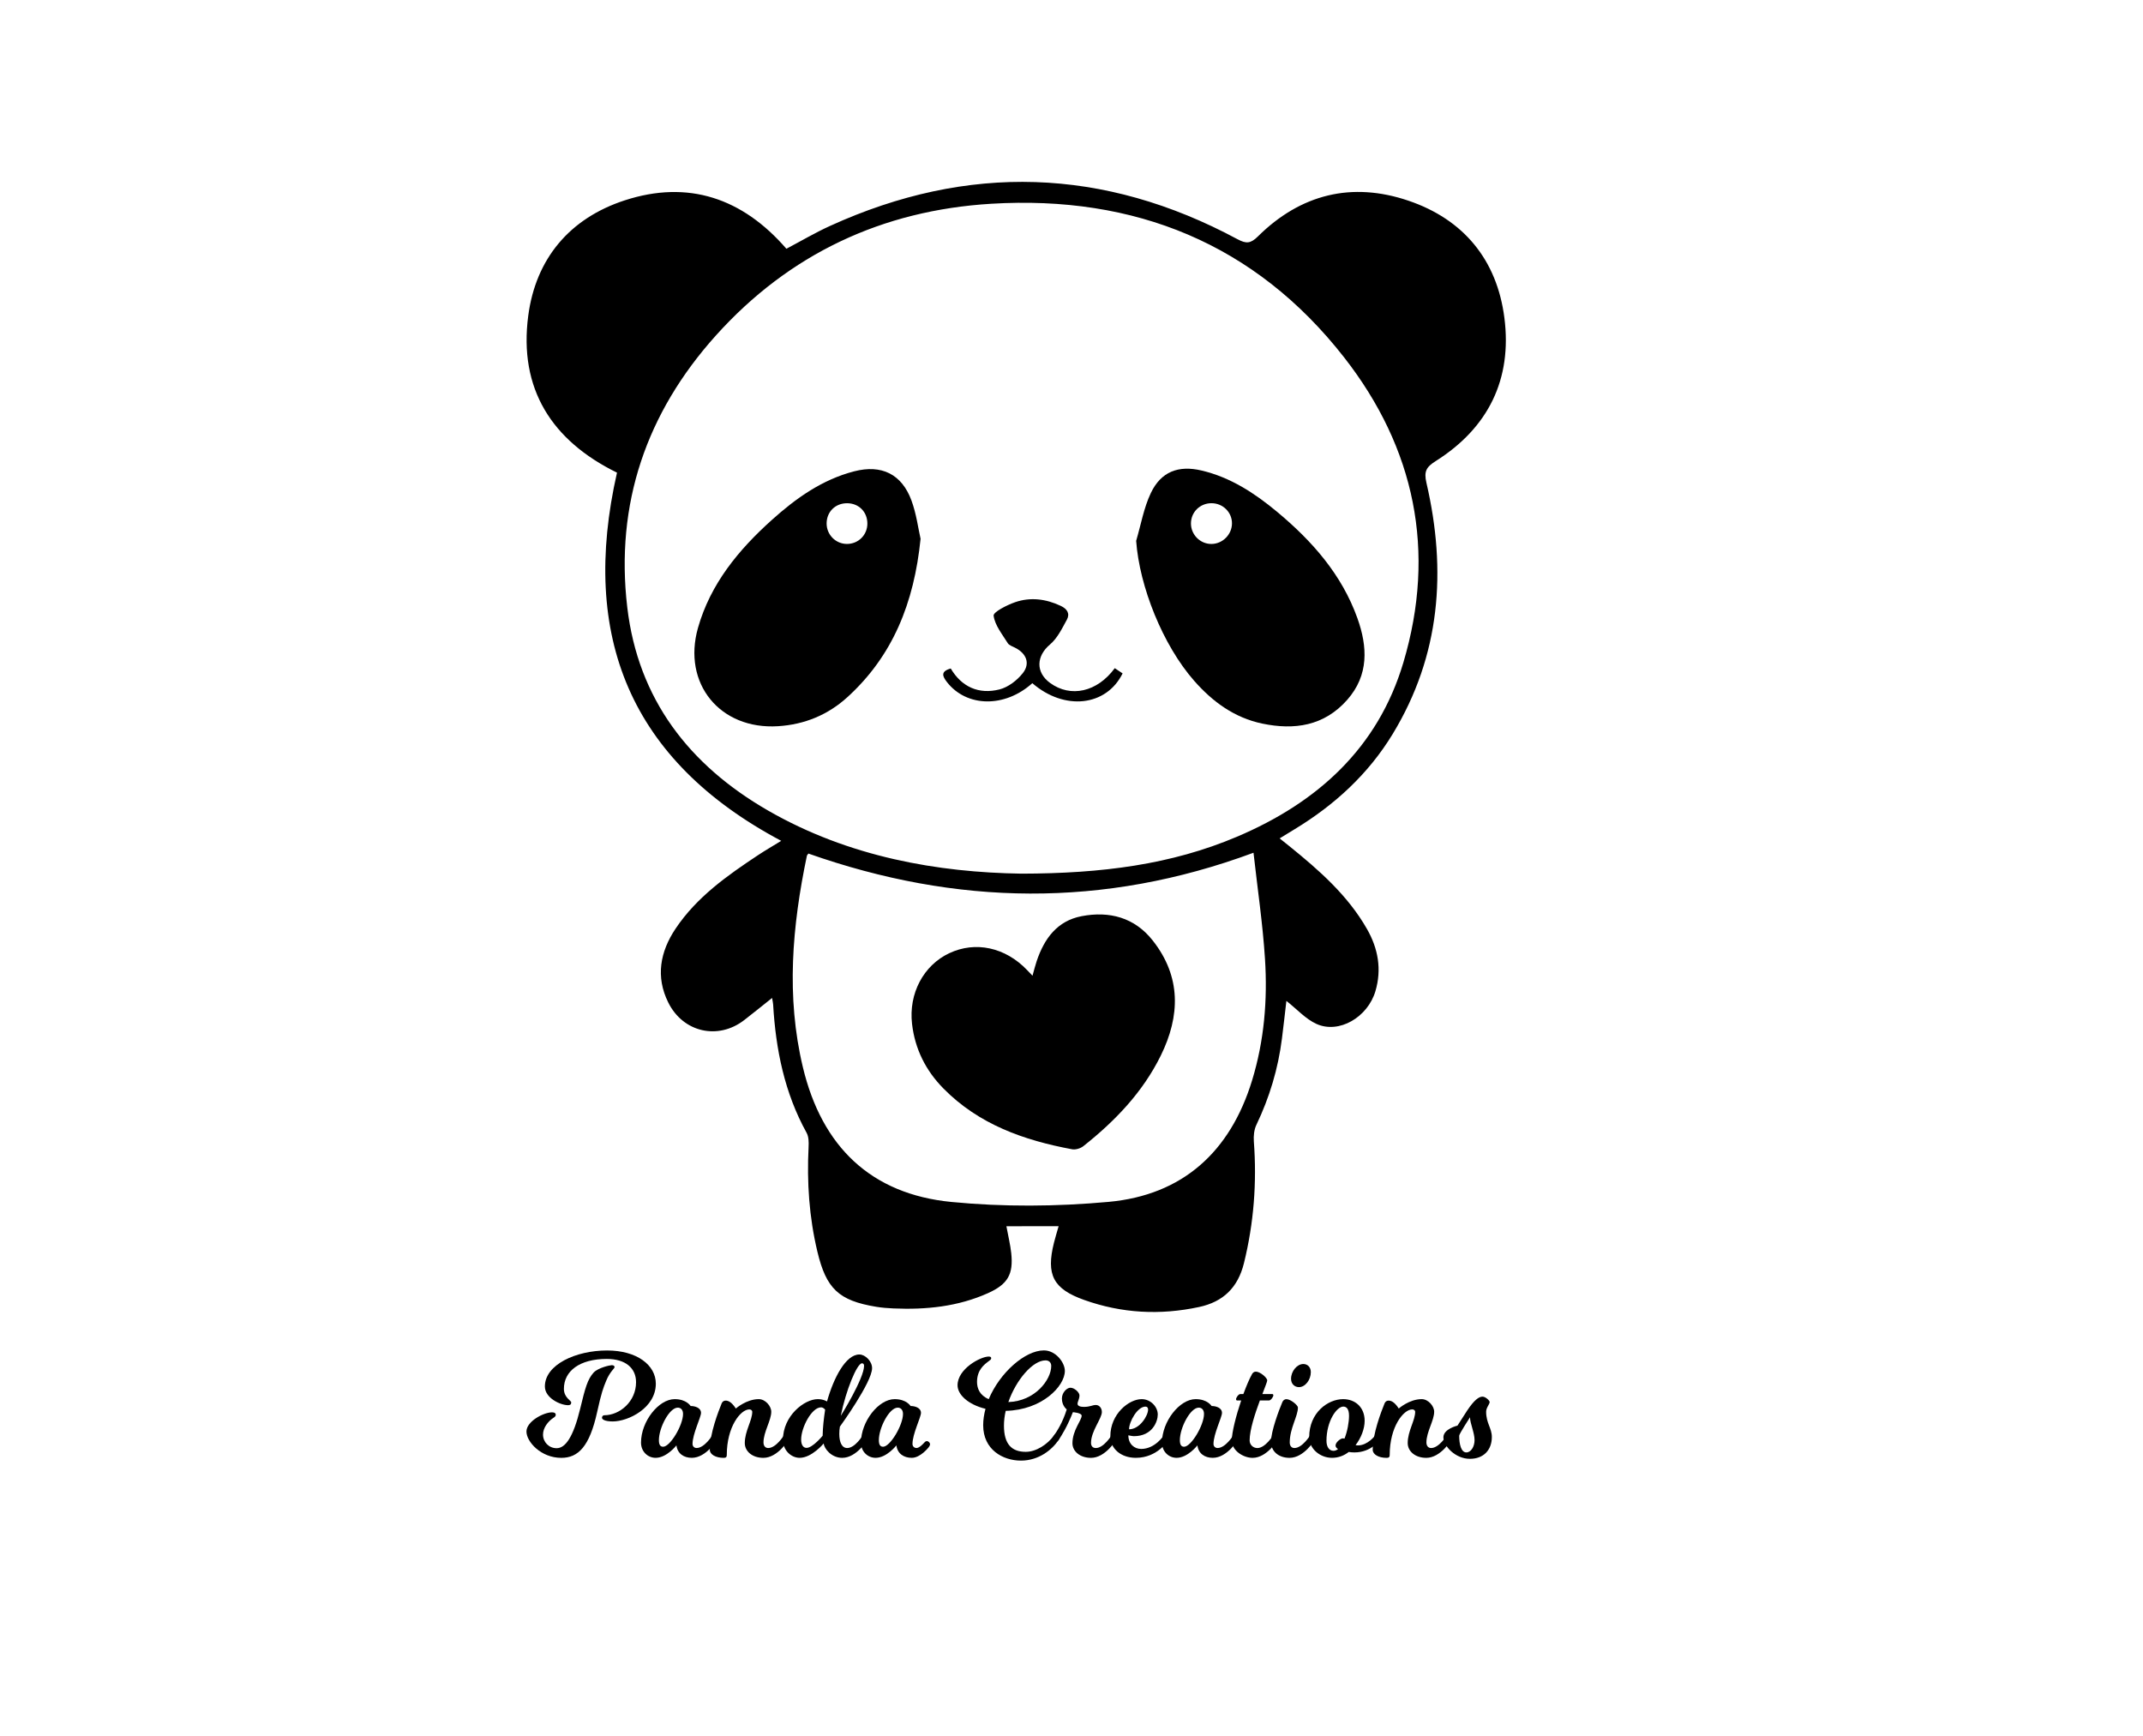 <?xml version="1.0" encoding="utf-8"?>
<!-- Generator: Adobe Illustrator 25.2.1, SVG Export Plug-In . SVG Version: 6.00 Build 0)  -->
<svg version="1.1" id="Layer_1" xmlns="http://www.w3.org/2000/svg" xmlns:xlink="http://www.w3.org/1999/xlink" x="0px" y="0px"
	 viewBox="0 0 864 700" style="enable-background:new 0 0 864 700;" xml:space="preserve">
<g>
	<g>
		<path d="M405.75,494.34c0.73,3.98,1.58,7.37,1.95,10.81c0.92,8.53-1.35,12.56-9.37,16.16c-12.13,5.45-24.99,6.73-38.11,6.16
			c-2.33-0.1-4.67-0.28-6.96-0.66c-15.13-2.49-20.15-7.31-23.71-22.23c-3.32-13.89-4.27-27.95-3.55-42.17
			c0.1-1.91,0.08-4.16-0.8-5.74c-8.91-16.12-12.44-33.6-13.49-51.75c-0.04-0.61-0.19-1.22-0.42-2.61c-4.03,3.21-7.59,6.1-11.21,8.9
			c-10.53,8.16-24.62,5.02-30.63-7.02c-5.21-10.44-3.28-20.54,2.92-29.81c8.52-12.73,20.82-21.41,33.36-29.71
			c2.89-1.91,5.89-3.64,9.24-5.7c-60.99-32.39-81.17-82.55-66.21-148.43c-26.3-12.92-39.68-33.79-35.78-63.28
			c3.05-23.08,16.79-39.28,38.88-46.49c25.61-8.35,47.51-0.9,65.2,19.51c5.88-3.1,11.6-6.48,17.6-9.21
			c55.6-25.32,110.41-23.57,164.23,5.34c3.58,1.93,5.35,1.79,8.29-1.12c17.22-17.05,37.89-22.12,60.66-14.39
			c22.24,7.54,35.7,23.87,38.69,47.2c3.18,24.75-6.45,44.35-27.65,57.75c-3.83,2.42-4.86,4.13-3.77,8.83
			c8.21,35.39,5.65,69.53-13.62,101.23c-9.79,16.11-23.35,28.54-39.4,38.3c-1.84,1.12-3.68,2.25-6.17,3.77
			c1.54,1.23,2.77,2.21,3.99,3.19c11.96,9.67,23.48,19.77,31.23,33.35c4.48,7.84,6.01,16.23,3.4,25.04
			c-3.12,10.54-14.68,17.3-23.74,13.23c-4.38-1.97-7.87-5.93-12.16-9.3c-0.59,5.07-1.15,10.12-1.79,15.17
			c-1.53,12.16-5.01,23.74-10.31,34.81c-0.93,1.95-1.18,4.46-1.02,6.66c1.24,16.59,0,32.91-3.99,49.09
			c-2.43,9.84-8.34,15.59-18.11,17.68c-15.7,3.37-31.17,2.54-46.28-2.84c-12.56-4.47-15.43-10.15-12.21-23.07
			c0.52-2.08,1.16-4.13,1.88-6.67C419.69,494.34,412.98,494.34,405.75,494.34z M411.85,352.2c32.4-0.06,60.36-3.65,86.87-14.89
			c32.39-13.74,56.79-35.7,67.07-70.18c13.37-44.87,4.65-86.54-23.84-123.01c-35.9-45.96-84.54-65.45-142.27-61.98
			c-44.02,2.64-81.53,20.25-111.09,53.15c-27.93,31.09-40.62,67.78-35.69,109.56c4.36,37.01,24.97,63.57,56.66,81.85
			C342.35,345.61,378.38,351.7,411.85,352.2z M325.93,344.1c-0.26,0.38-0.56,0.62-0.62,0.92c-5.92,28.3-8.43,56.71-1.61,85.22
			c7.66,32.03,27.47,51.15,59.89,54.31c20.93,2.04,42.36,1.88,63.32-0.03c29.91-2.72,49.11-20.22,57.9-48.99
			c4.89-15.99,6.26-32.42,5.2-48.94c-0.91-14.21-3.02-28.35-4.63-42.82C444.79,366.22,385.51,365.09,325.93,344.1z"/>
		<path d="M371.15,217.21c-2.62,25.85-11.19,47.16-29.48,63.82c-7.87,7.17-17.32,11.07-28.03,11.73
			c-23.36,1.45-38.61-17.19-32.23-39.66c5.05-17.78,16.36-31.43,29.78-43.5c9.72-8.74,20.28-16.26,33.22-19.6
			c10.97-2.83,19.15,1.1,23.07,11.77C369.46,207.15,370.19,213,371.15,217.21z M349.7,211.07c0-4.72-3.46-8.19-8.18-8.2
			c-4.73-0.01-8.23,3.44-8.25,8.13c-0.02,4.55,3.66,8.28,8.19,8.28C346.07,219.28,349.7,215.67,349.7,211.07z"/>
		<path d="M458.07,218.04c1.91-6.46,3.06-13.28,5.92-19.29c4.1-8.61,11.12-11.27,20.44-9.07c11.64,2.74,21.39,9.11,30.41,16.61
			c14.14,11.76,26.13,25.32,32.43,42.93c4.1,11.48,4.7,22.92-4.11,32.91c-9.32,10.56-21.31,12.28-34.27,9.57
			c-11.17-2.34-19.98-8.76-27.42-17.23C468.78,260.03,459.39,236.41,458.07,218.04z M496.7,211.01c0.03-4.51-3.69-8.17-8.3-8.15
			c-4.63,0.02-8.25,3.62-8.24,8.2c0.02,4.54,3.76,8.26,8.27,8.23C492.91,219.26,496.67,215.49,496.7,211.01z"/>
		<path d="M416.21,275.41c-11.14,10.03-26.49,9.7-34.4-0.41c-1.87-2.4-2.66-4.34,1.5-5.51c4.41,7.45,11.31,10.55,19.66,8.44
			c3.51-0.89,7.12-3.66,9.41-6.58c3.1-3.95,1.38-7.99-3.18-10.26c-1.04-0.52-2.38-0.96-2.92-1.84c-2.21-3.58-5.18-7.18-5.68-11.05
			c-0.19-1.46,5.36-4.29,8.66-5.43c6.2-2.14,12.45-1.34,18.45,1.5c2.6,1.23,3.73,3.15,2.42,5.55c-1.94,3.54-3.83,7.49-6.81,10
			c-5.51,4.64-5.86,11.2,0.06,15.51c8.29,6.04,19.01,3.65,26.06-5.97c1.06,0.71,2.12,1.42,3.16,2.11
			C446.03,284.81,429.11,286.6,416.21,275.41z"/>
		<path d="M416.28,393.35c0.68-2.41,1.1-4.19,1.69-5.92c3.05-9.01,8.21-16.2,18.11-18.09c11.25-2.15,21.36,0.54,28.66,9.8
			c11.53,14.61,11.12,30.44,3.24,46.43c-7.27,14.76-18.44,26.38-31.21,36.49c-1.15,0.91-3.12,1.51-4.53,1.25
			c-19.44-3.61-37.62-10.02-51.91-24.54c-7.12-7.24-11.45-15.9-12.62-26c-1.42-12.25,4.62-23.6,14.98-28.49
			c10.58-5,22.64-2.39,31.42,6.79C414.66,391.65,415.22,392.24,416.28,393.35z"/>
	</g>
	<g>
		<path d="M246.65,550.35c0.83,0,1.12,0.35,1.12,0.83s-1.89,1.83-3.36,5.43c-1.24,3.01-1.89,4.66-3.66,12.63
			c-3.07,13.98-7.67,18.47-14.46,18.47c-8.2,0-14.04-6.49-14.04-10.62c0-4.07,6.9-7.73,10.33-7.73c1.06,0,1.48,0.41,1.48,0.94
			c0,0.59-0.24,0.83-1.06,1.36c-2.01,1.36-4.07,3.89-4.07,6.67c0,3.01,2.36,5.49,5.49,5.49c3.6,0,6.73-4.66,9.44-15.7
			c2.12-8.79,3.01-12.04,5.49-14.81C241.22,551.36,245.89,550.35,246.65,550.35z M242.7,571.54c0-0.53,0.41-1,0.88-1
			c6.31,0,12.86-5.55,12.86-13.33c0-5.72-4.31-9.38-11.8-9.38c-10.98,0-17.29,4.9-17.29,12.04c0,3.6,2.95,4.72,2.95,5.49
			c0,0.83-0.47,1.12-1.24,1.12c-3.13,0-9.38-2.89-9.38-7.55c0-8.79,12.45-14.51,25.08-14.51c12.04,0,19.65,5.9,19.65,13.39
			c0,9.74-11.03,15.22-17.41,15.22C243.76,573.01,242.7,572.18,242.7,571.54z"/>
		<path d="M278.92,587.7c-3.25,0-5.78-1.71-6.2-5.02c0,0-3.89,5.02-8.38,5.02c-3.19,0-5.9-2.54-5.9-6.14
			c0-8.5,7.08-17.52,13.57-17.52c4.78,0,6.43,2.77,6.43,2.77c1.77,0,4.19,0.71,4.19,2.77c0,1.77-3.42,8.5-3.42,12.51
			c0,0.94,0.65,1.65,1.65,1.65c3.19,0,6.31-5.07,6.31-5.07s0.47-0.83,1.18-0.83c0.65,0,1.24,0.53,1.24,1.18
			c0,0.53-0.53,1.42-0.53,1.42S284.77,587.7,278.92,587.7z M273.26,567.47c-3.42,0-7.61,8.14-7.61,13.1c0,1.71,0.47,2.66,1.71,2.66
			c2.83,0,8.02-8.67,8.02-13.22C275.38,568.29,274.44,567.47,273.26,567.47z"/>
		<path d="M309.72,583.75c3.19,0,6.31-5.07,6.31-5.07s0.47-0.83,1.18-0.83c0.65,0,1.24,0.53,1.24,1.18c0,0.53-0.53,1.42-0.53,1.42
			s-4.31,7.26-10.15,7.26c-4.48,0-7.49-2.66-7.49-5.96c0-4.84,3.01-9.09,3.01-12.63c0-0.53-0.53-0.94-1.18-0.94
			c-3.54,0-9.09,7.02-9.09,18.35c0,1-0.47,1.18-1.3,1.18c-3.13,0-5.55-1.36-5.55-3.25c0-6.55,3.42-15.34,4.78-18.71
			c0.29-0.71,0.89-1.12,1.59-1.12c0.88,0,2.3,0.35,4.13,3.19c0,0,4.25-3.78,9.26-3.78c2.6,0,5.02,2.77,5.02,5.07
			c0,3.54-3.13,8.14-3.13,12.39C307.83,582.87,308.54,583.75,309.72,583.75z"/>
		<path d="M332.08,581.92c0,0-4.78,5.78-9.68,5.78c-3.36,0-6.73-2.95-6.73-7.26c0-9.68,8.61-16.4,14.04-16.4
			c2.3,0,3.72,0.94,3.72,0.94c2.71-9.68,7.61-18.94,13.04-18.94c2.42,0,5.13,2.77,5.13,5.49c0,5.72-12.98,23.6-12.98,23.6
			c-0.18,1-0.24,2.01-0.24,2.95c0,3.25,1,5.67,3.19,5.67c3.19,0,6.25-5.07,6.25-5.07s0.47-0.83,1.18-0.83
			c0.65,0,1.24,0.53,1.24,1.18c0,0.53-0.53,1.42-0.53,1.42s-4.31,7.26-10.15,7.26C335.15,587.7,332.32,583.99,332.08,581.92z
			 M331.02,567.35c-3.78,0-8.02,8.14-8.02,12.98c0,2.12,0.83,3.36,2.18,3.36c2.48,0,6.49-4.9,6.49-4.9c0.06-3.48,0.47-6.9,1-10.5
			C332.67,568.29,332.02,567.35,331.02,567.35z M348.37,550.59c0-0.59-0.29-1-0.83-1c-2.01,0-6.49,10.86-8.56,21.18
			C338.99,570.77,348.37,555.72,348.37,550.59z"/>
		<path d="M367.6,587.7c-3.25,0-5.78-1.71-6.2-5.02c0,0-3.89,5.02-8.38,5.02c-3.19,0-5.9-2.54-5.9-6.14
			c0-8.5,7.08-17.52,13.57-17.52c4.78,0,6.43,2.77,6.43,2.77c1.77,0,4.19,0.71,4.19,2.77c0,1.77-3.42,8.5-3.42,12.51
			c0,0.94,0.65,1.65,1.65,1.65c1.18,0,2.89-1.95,2.89-1.95c0.3-0.35,0.71-0.83,1.24-0.83c0.65,0,1.3,0.65,1.3,1.3
			c0,0.53-0.65,1.3-0.65,1.3S371.08,587.7,367.6,587.7z M361.94,567.47c-3.42,0-7.61,8.14-7.61,13.1c0,1.71,0.47,2.66,1.71,2.66
			c2.83,0,8.02-8.67,8.02-13.22C364.06,568.29,363.12,567.47,361.94,567.47z"/>
		<path d="M396.39,574.55c0-2.18,0.35-4.43,0.94-6.61c-7.02-1.71-11.27-5.72-11.27-9.5c0-6.61,9.26-11.57,12.57-11.57
			c0.77,0,1,0.29,1,0.65c0,0.53-0.41,0.77-1.12,1.3c-1.65,1.24-4.6,3.42-4.6,8.26c0,2.6,1.06,5.43,4.72,6.96
			c4.48-10.68,14.63-19.65,22.25-19.65c4.78,0,8.44,4.9,8.44,8.26c0,6.2-9.26,15.81-23.84,16.11c-0.47,2.01-0.71,4.01-0.71,5.96
			c0,7.49,3.13,10.56,8.79,10.56c4.19,0,8.73-2.95,11.39-6.61c0,0,0.47-0.83,1.18-0.83c0.71,0,1.24,0.53,1.24,1.18
			c0,0.53-0.53,1.42-0.53,1.42c-2.66,4.01-8.03,8.38-15.22,8.38C404.3,588.82,396.39,584.4,396.39,574.55z M406.54,565.22
			c10.74-0.35,17.29-8.97,17.29-14.57c0-1.3-0.83-2.24-2.3-2.24C416.39,548.41,409.67,556.25,406.54,565.22z"/>
		<path d="M441.82,583.75c3.19,0,6.31-5.07,6.31-5.07s0.47-0.83,1.18-0.83c0.65,0,1.24,0.53,1.24,1.18c0,0.53-0.53,1.42-0.53,1.42
			s-4.31,7.26-10.15,7.26c-4.48,0-7.49-2.66-7.49-5.9c0-5.19,3.72-9.26,3.72-11.09c0-1.18-3.54-1.42-3.54-1.42
			c-2.24,5.72-4.48,9.32-5.72,11.15c-0.18,0.24-0.59,0.89-1.3,0.89c-0.59,0-1.24-0.65-1.24-1.24c0-0.53,0.47-1.12,0.65-1.42
			c1.06-1.53,3.42-4.96,5.13-10.5c0,0-1.95-1.42-1.95-4.37c0-2.42,2.01-4.37,3.42-4.37c1.65,0,3.66,1.89,3.66,3.07
			c0,1.53-0.77,2.48-0.77,3.42c0,0.83,1.06,1.24,2.48,1.24c2.66,0,3.48-0.77,4.9-0.77s2.42,1.3,2.42,2.83
			c0,2.66-4.37,7.67-4.37,12.45C439.87,583.04,440.64,583.75,441.82,583.75z"/>
		<path d="M457.93,587.7c-5.96,0-10.27-3.66-10.27-8.67c0-9.03,7.49-14.99,12.63-14.99c3.6,0,6.49,3.07,6.49,6.2
			c0,2.83-2.18,8.73-9.62,8.73c-0.65,0-2.24-0.35-2.24-0.35c0,3.48,2.36,5.49,5.19,5.49c5.61,0,9.09-5.43,9.09-5.43
			s0.47-0.83,1.18-0.83c0.65,0,1.24,0.53,1.24,1.18c0,0.53-0.53,1.42-0.53,1.42S466.9,587.7,457.93,587.7z M462.88,568.23
			c0-0.77-0.41-1.18-1.06-1.18c-3.25,0-6.61,6.08-6.61,9.15C459.52,576.2,462.88,570.71,462.88,568.23z"/>
		<path d="M488.96,587.7c-3.25,0-5.78-1.71-6.2-5.02c0,0-3.89,5.02-8.38,5.02c-3.19,0-5.9-2.54-5.9-6.14
			c0-8.5,7.08-17.52,13.57-17.52c4.78,0,6.43,2.77,6.43,2.77c1.77,0,4.19,0.71,4.19,2.77c0,1.77-3.42,8.5-3.42,12.51
			c0,0.94,0.65,1.65,1.65,1.65c3.19,0,6.31-5.07,6.31-5.07s0.47-0.83,1.18-0.83c0.65,0,1.24,0.53,1.24,1.18
			c0,0.53-0.53,1.42-0.53,1.42S494.8,587.7,488.96,587.7z M483.3,567.47c-3.42,0-7.61,8.14-7.61,13.1c0,1.71,0.47,2.66,1.71,2.66
			c2.83,0,8.02-8.67,8.02-13.22C485.42,568.29,484.48,567.47,483.3,567.47z"/>
		<path d="M513.27,578.68c0,0,0.47-0.83,1.18-0.83c0.65,0,1.24,0.53,1.24,1.18c0,0.53-0.53,1.42-0.53,1.42s-4.31,7.26-10.15,7.26
			c-3.72,0-8.38-2.89-8.38-7.02c0-3.25,1.71-9.97,3.78-16.11h-1.59c-0.29,0-0.47-0.18-0.47-0.53c0-0.59,0.94-2.07,1.77-2.07h1.18
			c1.18-3.19,2.36-6.02,3.42-7.91c0.29-0.65,0.88-1.12,1.59-1.12c1.77,0,4.6,2.48,4.6,3.54c0,0.53-0.88,2.6-1.95,5.49h3.95
			c0.29,0,0.47,0.18,0.47,0.53c0,0.59-1,2.07-1.77,2.07h-3.66c-1.95,5.25-4.13,11.86-4.13,16.11c0,1.77,1.42,3.07,3.13,3.07
			C510.14,583.75,513.27,578.68,513.27,578.68z"/>
		<path d="M521.88,583.75c3.19,0,6.31-5.07,6.31-5.07s0.47-0.83,1.18-0.83c0.65,0,1.24,0.53,1.24,1.18c0,0.53-0.53,1.42-0.53,1.42
			s-4.31,7.26-10.15,7.26c-4.48,0-7.49-2.66-7.49-6.49c0-4.25,3.19-12.75,4.6-16.05c0.29-0.65,0.88-1.12,1.59-1.12
			c1.77,0,4.66,2.48,4.66,3.36c0,3.54-3.3,8.38-3.3,14.1C519.99,582.87,520.7,583.75,521.88,583.75z M523.71,559.2
			c-1.71,0-3.19-1.24-3.19-3.36c0-3.01,2.36-5.96,4.96-5.96c1.71,0,3.01,1.3,3.01,3.25C528.49,556.25,526.25,559.2,523.71,559.2z"/>
		<path d="M546.07,585.52c-0.71,0-1.48-0.06-2.3-0.18c-1.89,1.48-4.19,2.36-6.73,2.36c-4.9,0-9.21-3.72-9.21-8.32
			c0-9.91,7.55-15.34,13.69-15.34c4.9,0,8.67,3.3,8.67,8.73c0,3.13-1.36,6.84-3.66,9.8c0.29,0.06,0.59,0.12,0.94,0.12
			c4.01,0,6.96-4.01,6.96-4.01s0.47-0.83,1.18-0.83c0.65,0,1.24,0.53,1.24,1.18c0,0.53-0.53,1.42-0.53,1.42
			S552.97,585.52,546.07,585.52z M537.63,584.87c0.65,0,1.24-0.24,1.83-0.71c-0.65-0.41-1-0.88-1-1.42c0-1.3,2.01-2.89,2.95-2.89
			c0.24,0,0.47,0.06,0.65,0.12c1.18-2.95,1.83-6.61,1.83-9.21c0-2.66-0.94-3.72-2.3-3.72c-2.66,0-6.79,5.84-6.79,13.81
			C534.8,583.22,535.86,584.87,537.63,584.87z"/>
		<path d="M576.99,583.75c3.19,0,6.31-5.07,6.31-5.07s0.47-0.83,1.18-0.83c0.65,0,1.24,0.53,1.24,1.18c0,0.53-0.53,1.42-0.53,1.42
			s-4.31,7.26-10.15,7.26c-4.48,0-7.49-2.66-7.49-5.96c0-4.84,3.01-9.09,3.01-12.63c0-0.53-0.53-0.94-1.18-0.94
			c-3.54,0-9.09,7.02-9.09,18.35c0,1-0.47,1.18-1.3,1.18c-3.13,0-5.55-1.36-5.55-3.25c0-6.55,3.42-15.34,4.78-18.71
			c0.29-0.71,0.88-1.12,1.59-1.12c0.89,0,2.3,0.35,4.13,3.19c0,0,4.25-3.78,9.26-3.78c2.6,0,5.02,2.77,5.02,5.07
			c0,3.54-3.13,8.14-3.13,12.39C575.1,582.87,575.81,583.75,576.99,583.75z"/>
		<path d="M581.94,579.44c0-3.42,5.67-4.72,5.67-4.72s1.24-1.95,3.95-6.14c2.77-4.13,4.66-5.55,6.14-5.55
			c1.24,0,2.89,1.59,2.89,2.18c0,0.83-1.42,2.3-1.42,3.89c0,4.66,2.3,6.61,2.3,10.21c0,5.08-3.19,8.79-8.85,8.79
			C586.78,588.12,581.94,582.92,581.94,579.44z M588.31,578.79c0,3.42,0.77,6.73,2.89,6.73c1.83,0,3.3-2.3,3.3-4.96
			c0-3.01-1.83-6.79-1.83-9.21C592.68,571.36,588.31,578.03,588.31,578.79z"/>
	</g>
</g>
</svg>
